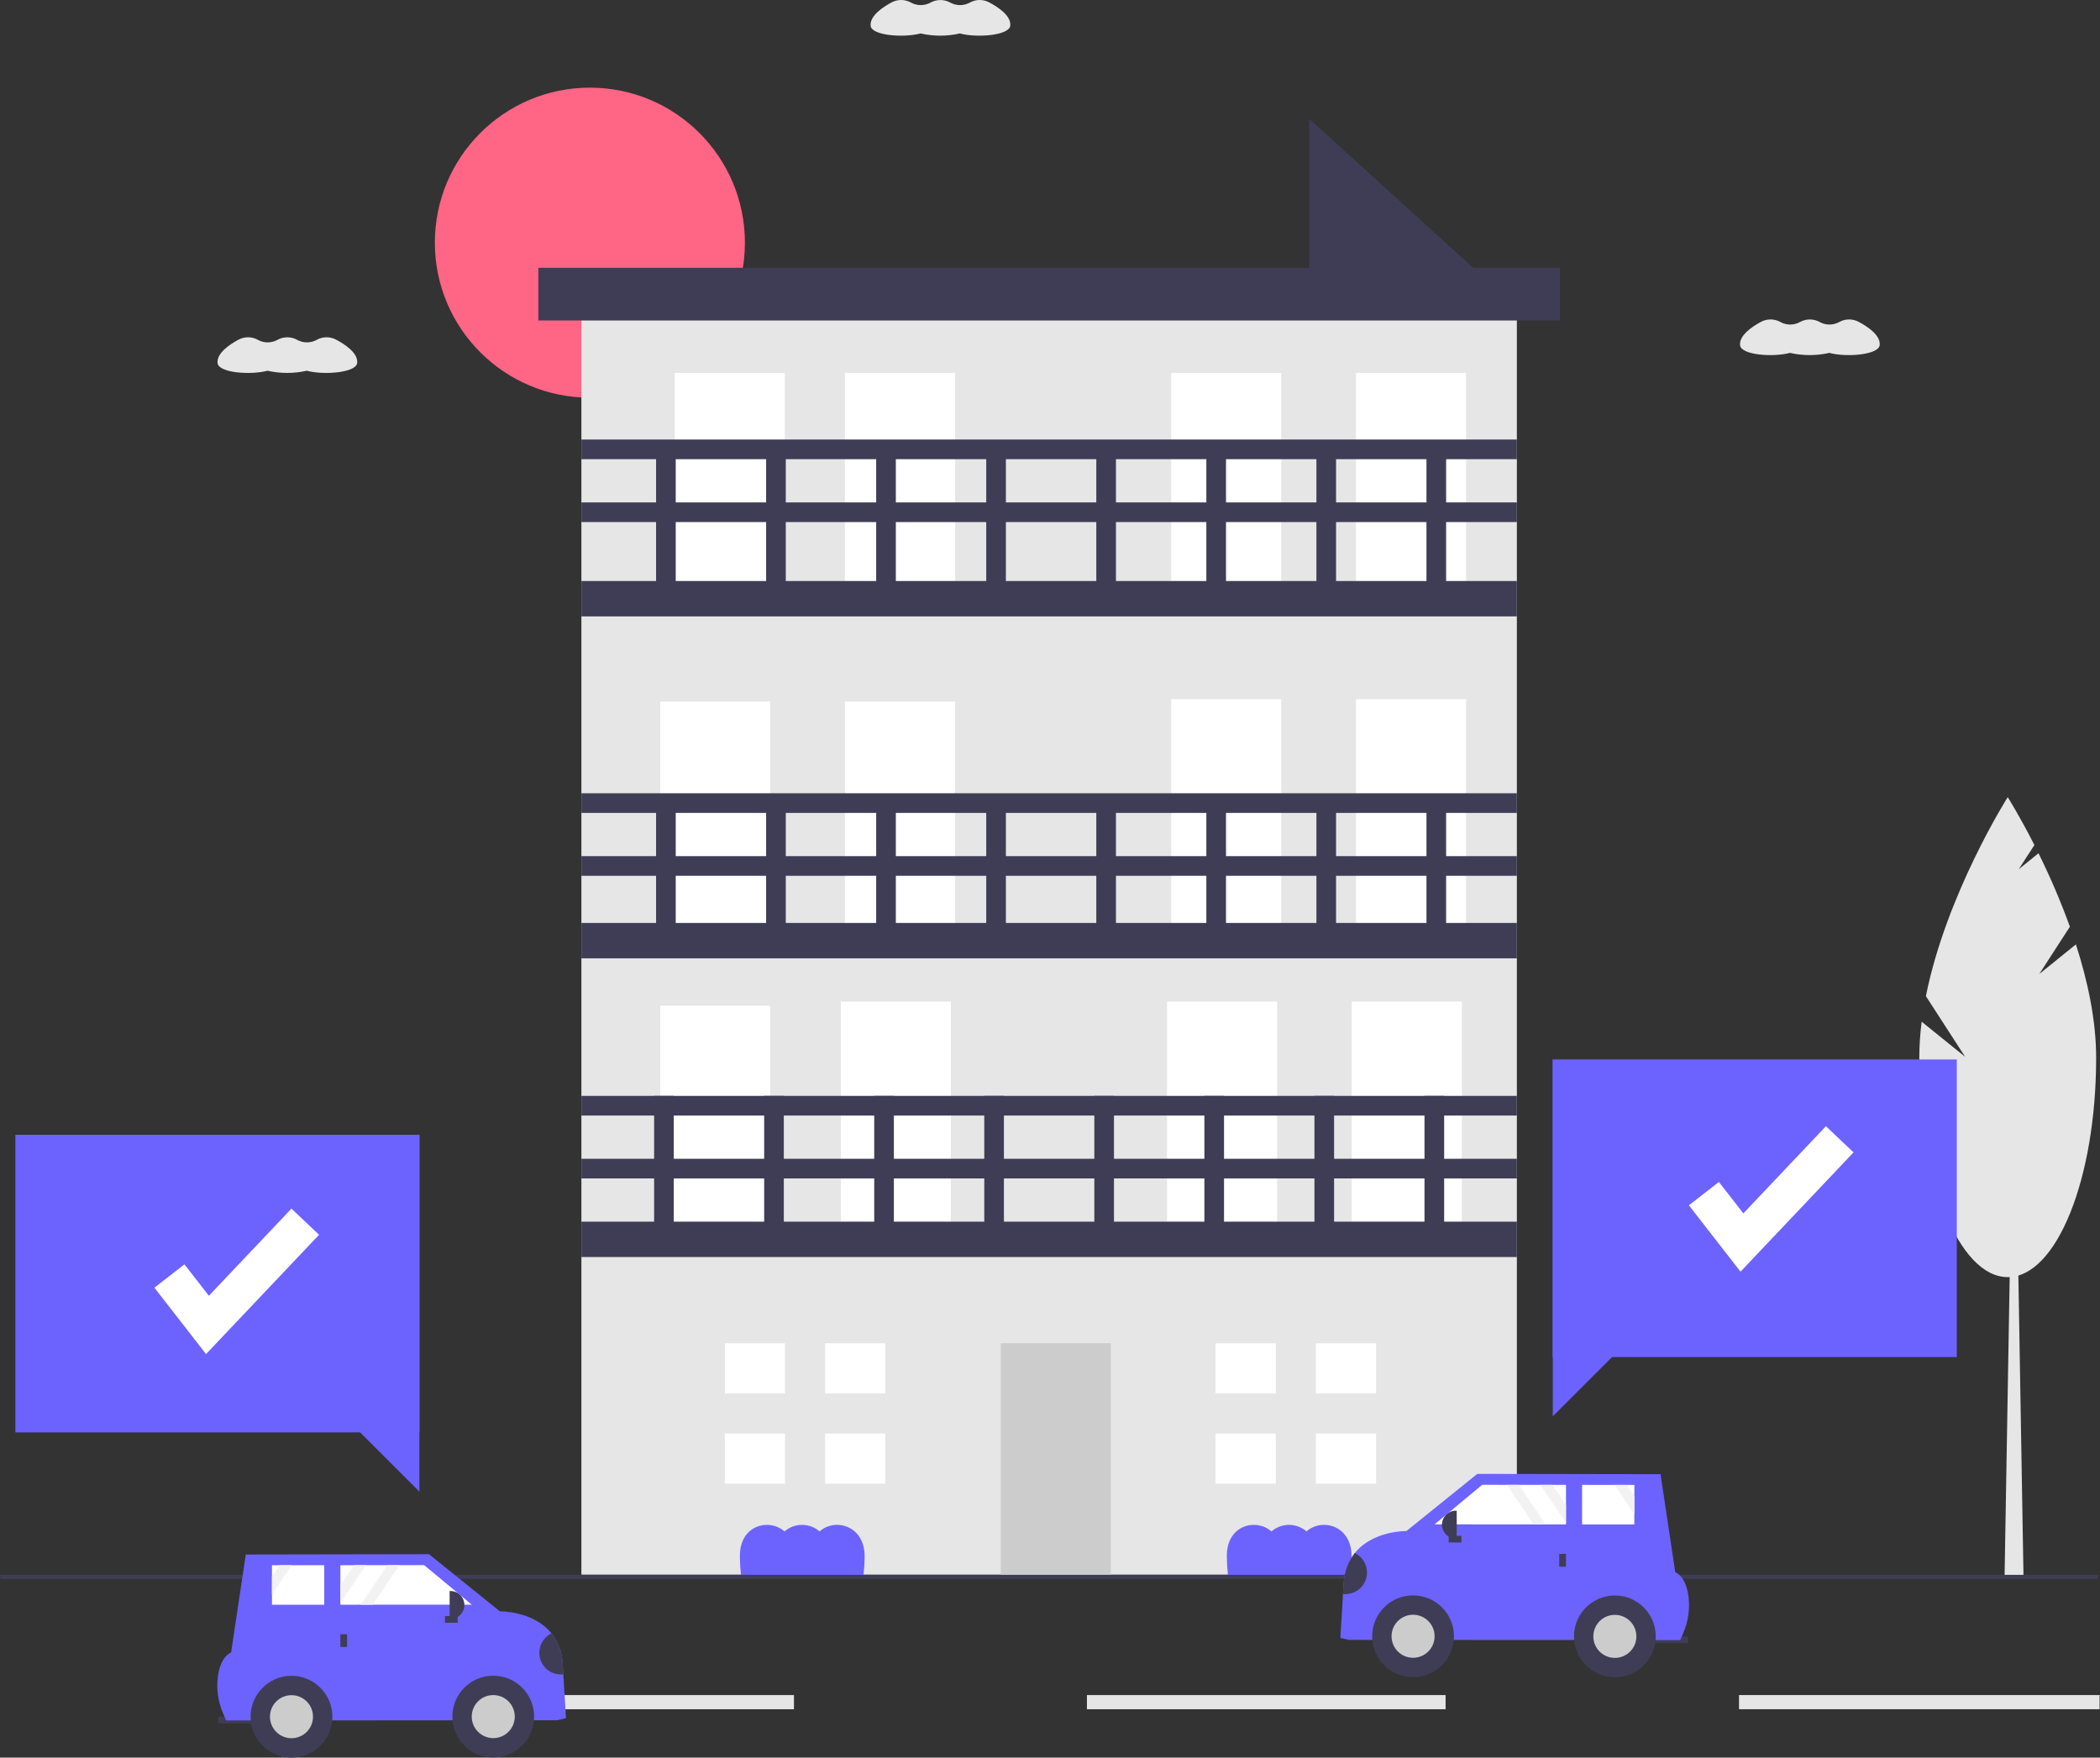 <svg xmlns="http://www.w3.org/2000/svg" width="227" height="190" viewBox="0 0 227 190" fill="none">
  <rect x="0" y="0" width="227" height="190" fill="#333333" stroke="none"/>
  <g clip-path="url(#clip0_505_18909)">
    <path d="M63.763 42.99C73.018 42.99 80.521 35.487 80.521 26.232C80.521 16.977 73.018 9.475 63.763 9.475C54.508 9.475 47.006 16.977 47.006 26.232C47.006 35.487 54.508 42.99 63.763 42.99Z" fill="#FF6584"/>
    <path d="M161.618 31.118H141.518V12.845L161.618 31.118Z" fill="#3F3D56"/>
    <path d="M163.966 30.52H62.846V170.223H163.966V30.52Z" fill="#E6E6E6"/>
    <path d="M84.832 40.315H72.936V65.383H84.832V40.315Z" fill="white"/>
    <path d="M103.232 40.315H91.336V65.383H103.232V40.315Z" fill="white"/>
    <path d="M83.264 75.845H71.367V100.912H83.264V75.845Z" fill="white"/>
    <path d="M103.232 75.845H91.336V100.912H103.232V75.845Z" fill="white"/>
    <path d="M83.264 108.72H71.367V133.787H83.264V108.72Z" fill="white"/>
    <path d="M102.785 108.272H90.889V133.339H102.785V108.272Z" fill="white"/>
    <path d="M120.076 145.211H108.18V170.279H120.076V145.211Z" fill="#CCCCCC"/>
    <path d="M138.049 108.272H126.152V133.339H138.049V108.272Z" fill="white"/>
    <path d="M158.018 108.272H146.121V133.339H158.018V108.272Z" fill="white"/>
    <path d="M138.496 75.58H126.6V100.647H138.496V75.58Z" fill="white"/>
    <path d="M158.467 75.58H146.57V100.647H158.467V75.58Z" fill="white"/>
    <path d="M138.496 40.315H126.6V65.383H138.496V40.315Z" fill="white"/>
    <path d="M158.467 40.315H146.57V65.383H158.467V40.315Z" fill="white"/>
    <path d="M163.966 62.81H62.846V66.634H163.966V62.81Z" fill="#3F3D56"/>
    <path d="M163.966 92.551H62.846V94.676H163.966V92.551Z" fill="#3F3D56"/>
    <path d="M163.966 85.753H62.846V87.878H163.966V85.753Z" fill="#3F3D56"/>
    <path d="M72.83 135.464V118.469H70.706V135.464H72.83Z" fill="#3F3D56"/>
    <path d="M84.727 135.464V118.469H82.602V135.464H84.727Z" fill="#3F3D56"/>
    <path d="M96.623 135.464V118.469H94.499V135.464H96.623Z" fill="#3F3D56"/>
    <path d="M108.52 135.464V118.469H106.395V135.464H108.52Z" fill="#3F3D56"/>
    <path d="M120.416 135.464V118.469H118.292V135.464H120.416Z" fill="#3F3D56"/>
    <path d="M132.312 135.464V118.469H130.188V135.464H132.312Z" fill="#3F3D56"/>
    <path d="M144.209 135.464V118.469H142.085V135.464H144.209Z" fill="#3F3D56"/>
    <path d="M156.105 135.464V118.469H153.981V135.464H156.105Z" fill="#3F3D56"/>
    <path d="M73.043 103.173V86.178H70.919V103.173H73.043Z" fill="#3F3D56"/>
    <path d="M84.939 103.173V86.178H82.815V103.173H84.939Z" fill="#3F3D56"/>
    <path d="M96.836 103.173V86.178H94.712V103.173H96.836Z" fill="#3F3D56"/>
    <path d="M108.732 103.173V86.178H106.608V103.173H108.732Z" fill="#3F3D56"/>
    <path d="M120.629 103.173V86.178H118.505V103.173H120.629Z" fill="#3F3D56"/>
    <path d="M132.525 103.173V86.178H130.401V103.173H132.525Z" fill="#3F3D56"/>
    <path d="M144.422 103.173V86.178H142.298V103.173H144.422Z" fill="#3F3D56"/>
    <path d="M156.318 103.173V86.178H154.194V103.173H156.318Z" fill="#3F3D56"/>
    <path d="M73.043 65.359V48.364H70.919V65.359H73.043Z" fill="#3F3D56"/>
    <path d="M84.939 65.359V48.364H82.815V65.359H84.939Z" fill="#3F3D56"/>
    <path d="M96.836 65.359V48.364H94.712V65.359H96.836Z" fill="#3F3D56"/>
    <path d="M108.732 65.359V48.364H106.608V65.359H108.732Z" fill="#3F3D56"/>
    <path d="M120.629 65.359V48.364H118.505V65.359H120.629Z" fill="#3F3D56"/>
    <path d="M132.525 65.359V48.364H130.401V65.359H132.525Z" fill="#3F3D56"/>
    <path d="M144.422 65.359V48.364H142.298V65.359H144.422Z" fill="#3F3D56"/>
    <path d="M156.318 65.359V48.364H154.194V65.359H156.318Z" fill="#3F3D56"/>
    <path d="M163.966 54.313H62.846V56.437H163.966V54.313Z" fill="#3F3D56"/>
    <path d="M163.966 47.515H62.846V49.639H163.966V47.515Z" fill="#3F3D56"/>
    <path d="M163.966 99.774H62.846V103.598H163.966V99.774Z" fill="#3F3D56"/>
    <path d="M168.62 28.948H58.193V34.646H168.62V28.948Z" fill="#3F3D56"/>
    <path d="M84.854 150.632V145.211H78.35V150.632H84.312H84.854Z" fill="white"/>
    <path d="M84.312 154.968H78.35V160.389H84.854V154.968H84.312Z" fill="white"/>
    <path d="M95.694 145.211H89.189V150.632H95.694V145.211Z" fill="white"/>
    <path d="M95.694 154.968H89.189V160.389H95.694V154.968Z" fill="white"/>
    <path d="M137.905 150.632V145.211H131.4V150.632H137.363H137.905Z" fill="white"/>
    <path d="M137.363 154.968H131.4V160.389H137.905V154.968H137.363Z" fill="white"/>
    <path d="M148.747 145.211H142.242V150.632H148.747V145.211Z" fill="white"/>
    <path d="M148.747 154.968H142.242V160.389H148.747V154.968Z" fill="white"/>
    <path d="M163.966 132.065H62.846V135.889H163.966V132.065Z" fill="#3F3D56"/>
    <path d="M163.966 125.267H62.846V127.391H163.966V125.267Z" fill="#3F3D56"/>
    <path d="M163.966 118.469H62.846V120.593H163.966V118.469Z" fill="#3F3D56"/>
    <path d="M93.46 168.402C93.46 168.284 93.459 168.166 93.455 168.049C93.364 164.917 90.257 164.067 88.592 165.55C88.066 165.094 87.394 164.842 86.697 164.842C86.001 164.842 85.329 165.094 84.803 165.55C83.13 164.091 80.085 164.88 79.985 167.976C79.981 168.093 79.979 168.211 79.978 168.329C79.983 168.98 80.023 169.631 80.098 170.278H93.342C93.414 169.655 93.453 169.029 93.46 168.402Z" fill="#6C63FF"/>
    <path d="M146.097 168.402C146.097 168.284 146.095 168.166 146.092 168.049C146.001 164.917 142.894 164.067 141.229 165.55C140.703 165.094 140.03 164.842 139.334 164.842C138.638 164.842 137.965 165.094 137.44 165.55C135.767 164.091 132.722 164.88 132.621 167.976C132.617 168.093 132.615 168.211 132.615 168.329C132.62 168.98 132.66 169.631 132.735 170.278H145.979C146.051 169.655 146.09 169.029 146.097 168.402Z" fill="#6C63FF"/>
    <path d="M218.732 170.489H216.684L217.366 130.479H218.049L218.732 170.489Z" fill="#E6E6E6"/>
    <path d="M220.439 105.289L223.745 100.179C222.764 97.471 221.632 94.82 220.353 92.239L218.215 93.966L219.908 91.35C218.294 88.174 217.025 86.173 217.025 86.173C217.025 86.173 210.394 96.622 208.179 107.686L212.421 114.243L207.724 110.449C207.557 111.738 207.471 113.036 207.467 114.335C207.467 127.438 211.746 138.06 217.025 138.06C222.304 138.06 226.583 127.438 226.583 114.335C226.583 110.273 225.664 106.024 224.396 102.092L220.439 105.289Z" fill="#E6E6E6"/>
    <path d="M211.52 114.526H167.822V146.701H167.849V153.107L174.255 146.701H211.52V114.526Z" fill="#6C63FF"/>
    <path d="M156.26 183.242H117.492V184.774H156.26V183.242Z" fill="#E6E6E6"/>
    <path d="M226.956 183.242H187.979V184.774H226.956V183.242Z" fill="#E6E6E6"/>
    <path d="M85.824 183.242H47.006V184.774H85.824V183.242Z" fill="#E6E6E6"/>
    <path d="M226.797 170.244H0.043V170.671H226.797V170.244Z" fill="#3F3D56"/>
    <path d="M177.892 177.623L182.457 177.625L182.457 176.901L177.892 176.898L177.892 177.623Z" fill="#3F3D56"/>
    <path d="M144.885 177.062L145.827 177.28L181.624 177.299L181.945 176.549C182.507 175.262 182.7 173.845 182.502 172.456C182.348 171.42 181.961 170.391 181.084 169.944L179.495 159.363L159.691 159.328L152.029 165.508C152.029 165.508 148.414 165.443 146.451 167.887C145.742 168.796 145.324 169.898 145.25 171.048L145.173 172.319L144.885 177.062Z" fill="#6C63FF"/>
    <path d="M152.746 181.305C155.188 181.305 157.167 179.326 157.167 176.885C157.167 174.444 155.188 172.465 152.746 172.465C150.305 172.465 148.326 174.444 148.326 176.885C148.326 179.326 150.305 181.305 152.746 181.305Z" fill="#3F3D56"/>
    <path d="M152.746 179.211C154.031 179.211 155.073 178.17 155.073 176.885C155.073 175.6 154.031 174.558 152.746 174.558C151.462 174.558 150.42 175.6 150.42 176.885C150.42 178.17 151.462 179.211 152.746 179.211Z" fill="#CCCCCC"/>
    <path d="M174.559 181.317C177 181.317 178.979 179.338 178.979 176.897C178.979 174.455 177 172.476 174.559 172.476C172.118 172.476 170.139 174.455 170.139 176.897C170.139 179.338 172.118 181.317 174.559 181.317Z" fill="#3F3D56"/>
    <path d="M174.559 179.223C175.844 179.223 176.885 178.181 176.885 176.897C176.885 175.612 175.844 174.57 174.559 174.57C173.274 174.57 172.232 175.612 172.232 176.897C172.232 178.181 173.274 179.223 174.559 179.223Z" fill="#CCCCCC"/>
    <path d="M155.072 164.785L165.765 164.79H167.07L169.274 164.791V164.631L169.276 162.693L169.277 160.517H167.811L166.506 160.515L164.194 160.514H162.889L160.219 160.512L155.072 164.785Z" fill="white"/>
    <path d="M171.014 164.793L176.665 164.796L176.666 163.687V161.75L176.668 160.522H175.84L174.535 160.52L171.015 160.519L171.014 164.793Z" fill="white"/>
    <path d="M168.547 169.358L169.271 169.358L169.272 167.982L168.548 167.981L168.547 169.358Z" fill="#3F3D56"/>
    <path d="M157.97 166.744L157.971 166.019L156.594 166.018L156.594 166.743L157.97 166.744Z" fill="#3F3D56"/>
    <path d="M157.463 166.337L157.383 166.337C156.982 166.336 156.596 166.177 156.313 165.892C156.029 165.608 155.869 165.223 155.87 164.821C155.87 164.42 156.029 164.035 156.314 163.751C156.598 163.467 156.983 163.307 157.385 163.308L157.465 163.308L157.463 166.337Z" fill="#3F3D56"/>
    <path d="M145.172 172.319C145.72 172.379 146.271 172.243 146.729 171.936C147.187 171.629 147.522 171.17 147.674 170.641C147.827 170.111 147.788 169.544 147.564 169.041C147.34 168.537 146.945 168.129 146.45 167.887C145.741 168.796 145.323 169.898 145.249 171.048L145.172 172.319Z" fill="#3F3D56"/>
    <path d="M166.506 160.515L169.274 164.631L169.276 162.693L167.811 160.517L166.506 160.515Z" fill="#F2F2F2"/>
    <path d="M174.535 160.52L176.666 163.687V161.749L175.84 160.522L174.535 160.52Z" fill="#F2F2F2"/>
    <path d="M162.889 160.514L165.765 164.79H167.071L164.194 160.514H162.889Z" fill="#F2F2F2"/>
    <path d="M104.853 0.268L104.823 0.284C104.504 0.458 104.147 0.55 103.783 0.552C103.419 0.553 103.061 0.463 102.741 0.291C102.723 0.281 102.704 0.271 102.686 0.262C102.366 0.091 102.008 0.002 101.645 0.003C101.282 0.004 100.925 0.096 100.606 0.269L100.578 0.284C100.259 0.458 99.902 0.55 99.538 0.552C99.175 0.553 98.817 0.463 98.496 0.291C98.477 0.281 98.458 0.27 98.439 0.26C98.123 0.09 97.769 0.001 97.41 0C97.05 -0 96.697 0.088 96.379 0.257C95.411 0.778 94.102 1.67 94.107 2.677C94.108 2.717 94.11 2.757 94.114 2.796C94.227 3.842 97.638 4.109 99.512 3.616C100.909 3.935 102.36 3.935 103.757 3.616C105.623 4.117 109.104 3.83 109.205 2.772C109.209 2.732 109.211 2.693 109.211 2.653C109.205 1.645 107.884 0.763 106.91 0.248C106.592 0.082 106.238 -0.003 105.879 9.58336e-05C105.52 0.003 105.168 0.095 104.853 0.268Z" fill="#E6E6E6"/>
    <path d="M198.833 34.8L198.804 34.816C198.485 34.99 198.127 35.083 197.764 35.084C197.4 35.085 197.042 34.995 196.721 34.823C196.703 34.813 196.685 34.803 196.666 34.794C196.346 34.623 195.989 34.534 195.626 34.535C195.263 34.536 194.906 34.628 194.587 34.801L194.559 34.816C194.24 34.99 193.882 35.083 193.519 35.084C193.155 35.085 192.797 34.995 192.477 34.823C192.458 34.813 192.439 34.803 192.42 34.793C192.103 34.623 191.75 34.533 191.39 34.532C191.031 34.532 190.677 34.62 190.36 34.789C189.391 35.311 188.082 36.202 188.088 37.209C188.088 37.249 188.09 37.289 188.095 37.329C188.207 38.375 191.619 38.641 193.493 38.148C194.89 38.467 196.34 38.467 197.737 38.148C199.603 38.649 203.084 38.362 203.186 37.304C203.19 37.264 203.192 37.225 203.191 37.185C203.186 36.177 201.865 35.295 200.89 34.781C200.572 34.614 200.218 34.529 199.859 34.532C199.5 34.536 199.148 34.628 198.833 34.8Z" fill="#E6E6E6"/>
    <path d="M34.257 36.727L34.227 36.743C33.908 36.918 33.551 37.01 33.187 37.011C32.824 37.013 32.465 36.923 32.145 36.751C32.127 36.741 32.108 36.731 32.09 36.721C31.77 36.55 31.412 36.462 31.049 36.463C30.686 36.464 30.329 36.555 30.01 36.728L29.983 36.743C29.664 36.918 29.306 37.01 28.943 37.011C28.579 37.013 28.221 36.923 27.901 36.751C27.881 36.74 27.862 36.73 27.843 36.72C27.527 36.55 27.173 36.461 26.814 36.46C26.455 36.459 26.101 36.547 25.784 36.717C24.815 37.238 23.506 38.13 23.512 39.137C23.512 39.177 23.514 39.217 23.518 39.256C23.631 40.302 27.043 40.569 28.916 40.076C30.314 40.394 31.764 40.394 33.161 40.076C35.027 40.577 38.508 40.29 38.61 39.232C38.614 39.192 38.615 39.152 38.615 39.112C38.609 38.105 37.288 37.222 36.314 36.708C35.996 36.542 35.642 36.456 35.283 36.46C34.924 36.463 34.572 36.555 34.257 36.727Z" fill="#E6E6E6"/>
    <path d="M28.175 185.583H23.609V186.307H28.175V185.583Z" fill="#3F3D56"/>
    <path d="M61.181 185.745L60.239 185.963L24.442 185.982L24.12 185.232C23.559 183.946 23.366 182.528 23.564 181.139C23.718 180.103 24.104 179.074 24.982 178.627L26.57 168.046L46.375 168.011L54.037 174.191C54.037 174.191 57.651 174.126 59.615 176.57C60.323 177.479 60.742 178.581 60.815 179.731L60.893 181.002L61.181 185.745Z" fill="#6C63FF"/>
    <path d="M53.319 189.988C55.76 189.988 57.739 188.009 57.739 185.568C57.739 183.127 55.76 181.148 53.319 181.148C50.877 181.148 48.898 183.127 48.898 185.568C48.898 188.009 50.877 189.988 53.319 189.988Z" fill="#3F3D56"/>
    <path d="M53.319 187.895C54.603 187.895 55.645 186.853 55.645 185.568C55.645 184.283 54.603 183.242 53.319 183.242C52.034 183.242 50.992 184.283 50.992 185.568C50.992 186.853 52.034 187.895 53.319 187.895Z" fill="#CCCCCC"/>
    <path d="M31.508 190C33.949 190 35.928 188.021 35.928 185.58C35.928 183.138 33.949 181.159 31.508 181.159C29.067 181.159 27.088 183.138 27.088 185.58C27.088 188.021 29.067 190 31.508 190Z" fill="#3F3D56"/>
    <path d="M31.508 187.906C32.793 187.906 33.834 186.864 33.834 185.58C33.834 184.295 32.793 183.253 31.508 183.253C30.223 183.253 29.182 184.295 29.182 185.58C29.182 186.864 30.223 187.906 31.508 187.906Z" fill="#CCCCCC"/>
    <path d="M50.994 173.468L40.301 173.473H38.996L36.792 173.475V173.314L36.791 171.376L36.789 169.2H38.255L39.56 169.198L41.873 169.197H43.178L45.847 169.195L50.994 173.468Z" fill="white"/>
    <path d="M35.051 173.476L29.399 173.479L29.398 172.37V170.433L29.396 169.205H30.224L31.529 169.203L35.049 169.202L35.051 173.476Z" fill="white"/>
    <path d="M37.518 176.664H36.793V178.041H37.518V176.664Z" fill="#3F3D56"/>
    <path d="M49.473 175.425L49.473 174.701L48.096 174.701L48.096 175.426L49.473 175.425Z" fill="#3F3D56"/>
    <path d="M48.603 171.99H48.683C48.882 171.99 49.079 172.03 49.263 172.106C49.447 172.182 49.614 172.293 49.754 172.434C49.895 172.575 50.006 172.742 50.082 172.925C50.158 173.109 50.198 173.306 50.198 173.505C50.198 173.907 50.038 174.292 49.754 174.576C49.47 174.86 49.085 175.019 48.683 175.019H48.603L48.603 171.99Z" fill="#3F3D56"/>
    <path d="M60.893 181.002C60.345 181.062 59.793 180.926 59.336 180.619C58.878 180.312 58.543 179.853 58.39 179.324C58.238 178.794 58.277 178.228 58.501 177.724C58.725 177.22 59.12 176.812 59.615 176.571C60.323 177.48 60.742 178.581 60.815 179.731L60.893 181.002Z" fill="#3F3D56"/>
    <path d="M39.559 169.198L36.791 173.314L36.789 171.376L38.254 169.2L39.559 169.198Z" fill="#F2F2F2"/>
    <path d="M31.53 169.203L29.398 172.371V170.433L30.224 169.205L31.53 169.203Z" fill="#F2F2F2"/>
    <path d="M43.178 169.197L40.301 173.473H38.996L41.873 169.197H43.178Z" fill="#F2F2F2"/>
    <path d="M188.141 137.471L182.561 130.297L185.805 127.773L188.447 131.17L197.373 121.748L200.358 124.576L188.141 137.471Z" fill="white"/>
    <path d="M1.662 122.668H45.359V154.843H45.333V161.248L38.927 154.843H1.662V122.668Z" fill="#6C63FF"/>
    <path d="M22.272 146.379L16.691 139.204L19.937 136.68L22.578 140.077L31.504 130.656L34.489 133.483L22.272 146.379Z" fill="white"/>
  </g>
  <defs>
    <clipPath id="clip0_505_18909">
      <rect width="226.913" height="190" fill="white" transform="translate(0.043)"/>
    </clipPath>
  </defs>
</svg>